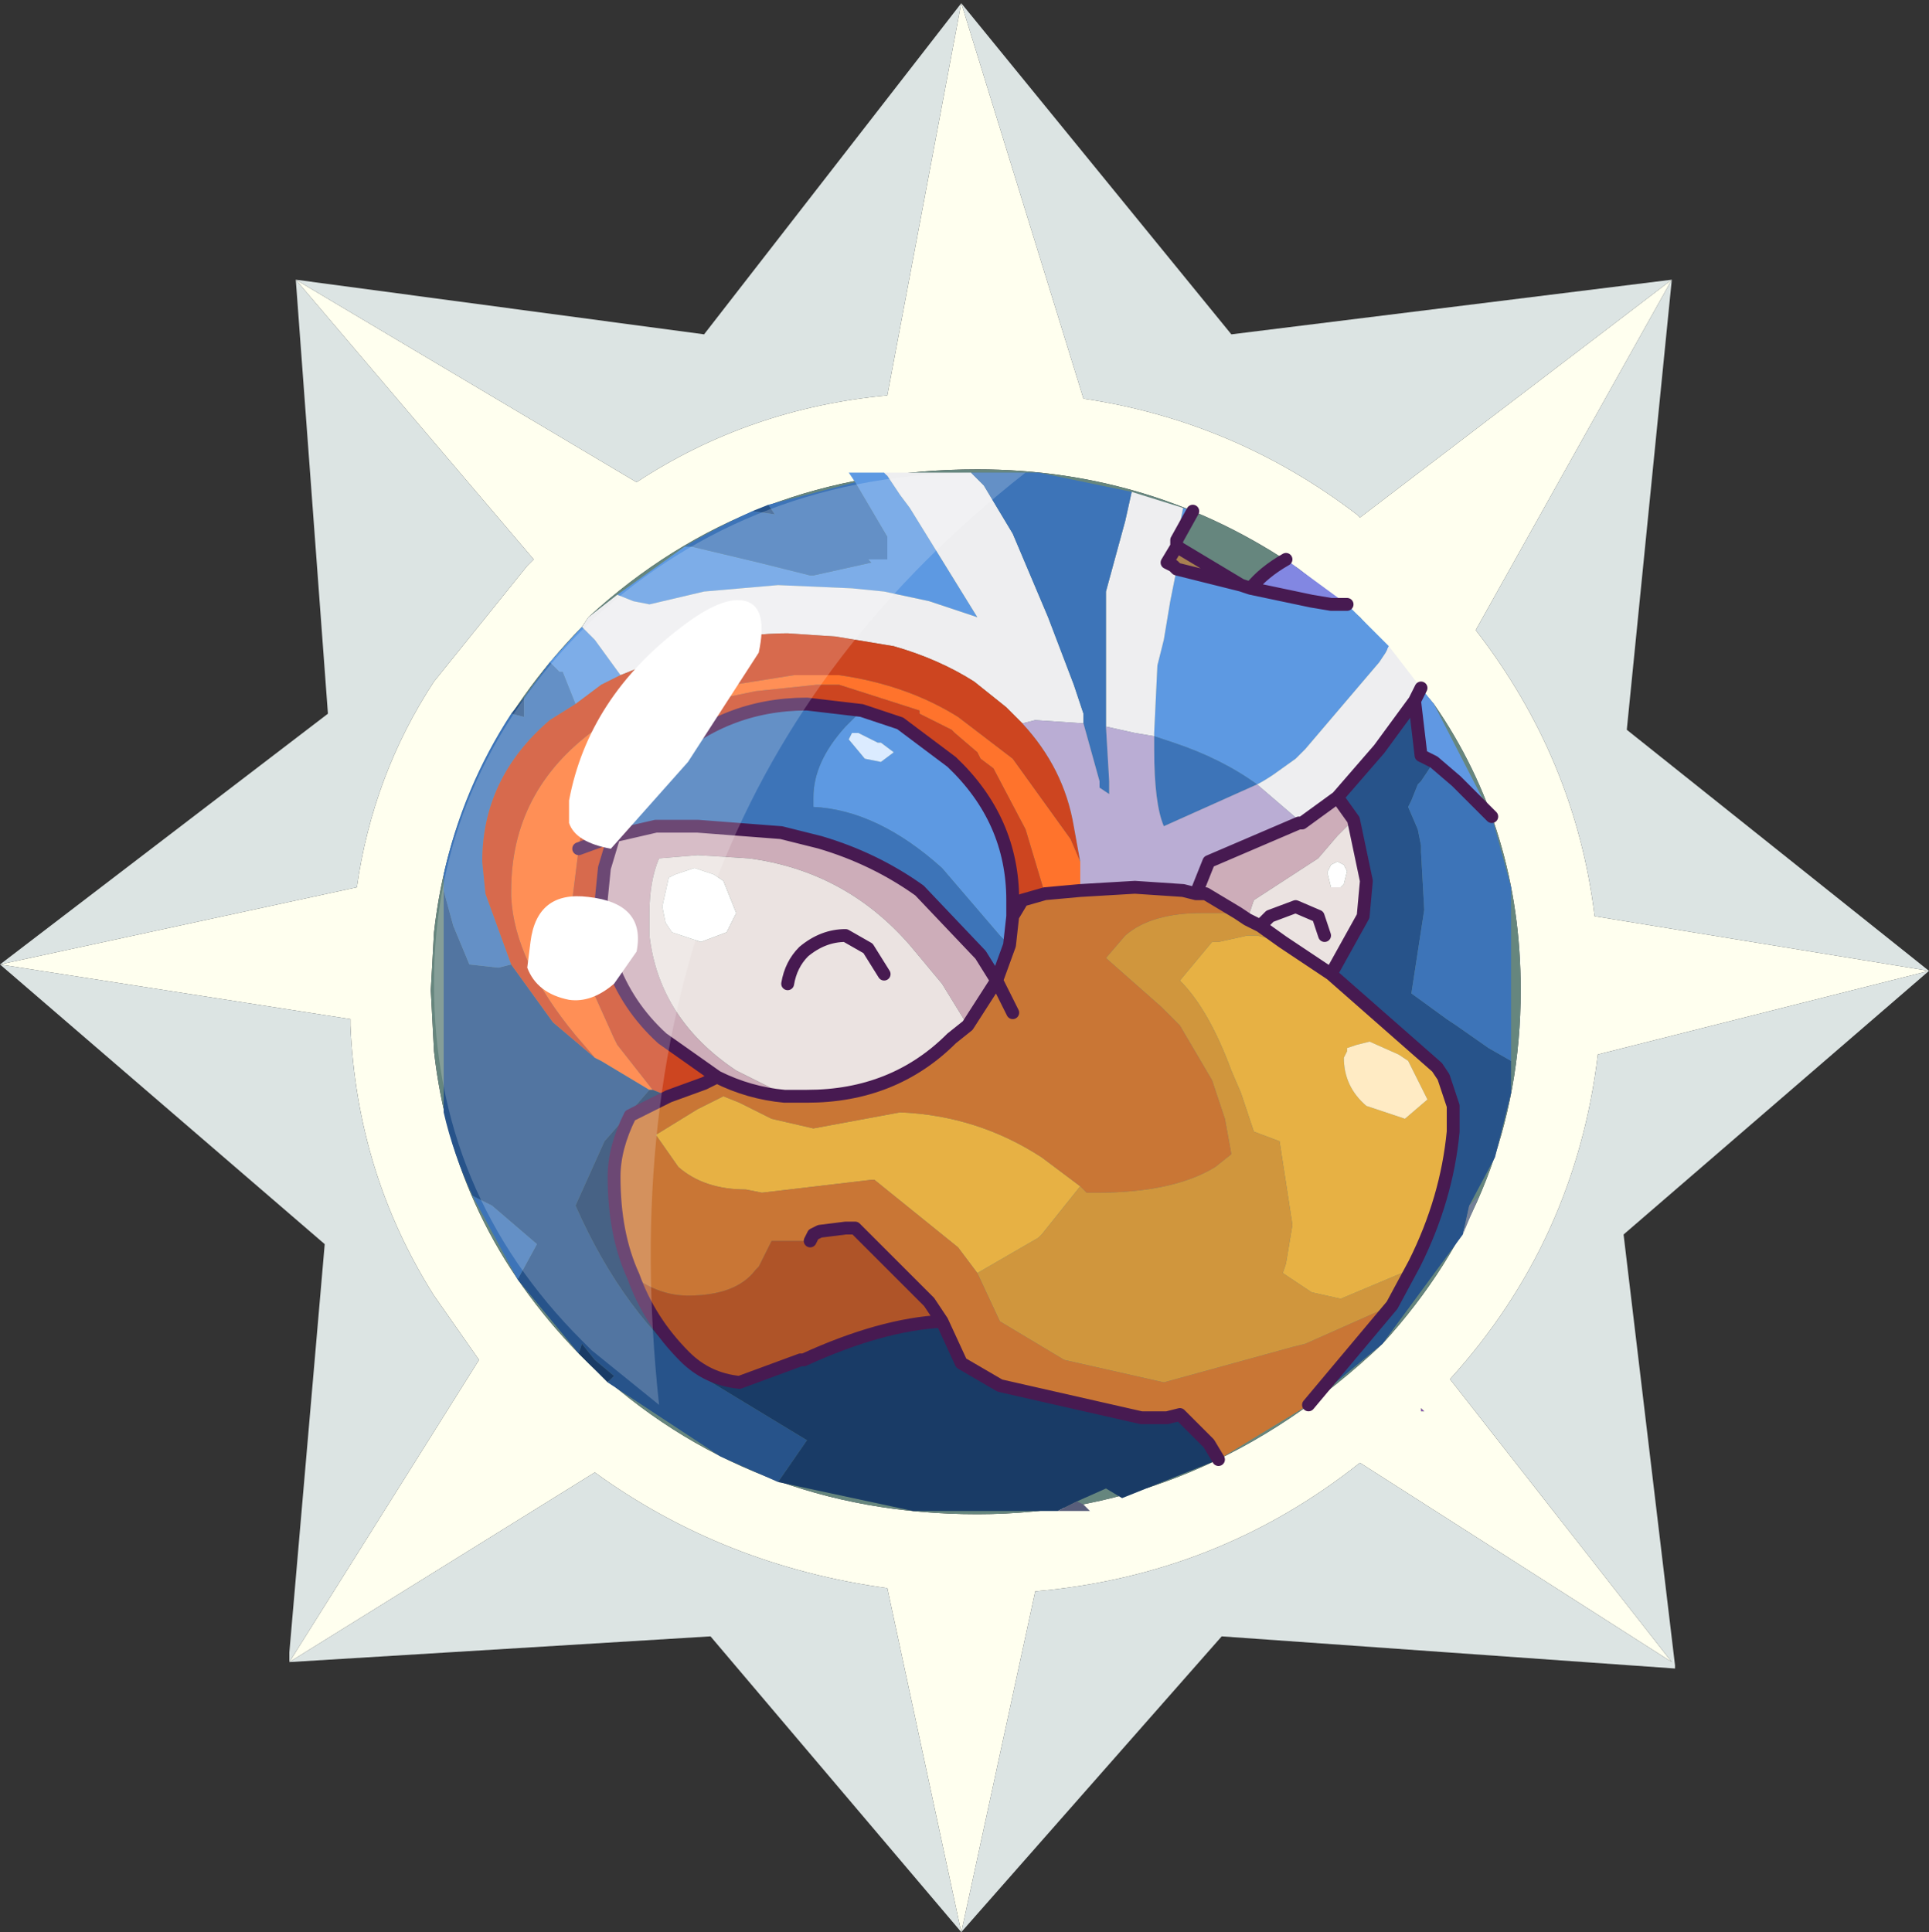 <?xml version="1.0" encoding="UTF-8" standalone="no"?>
<svg xmlns:ffdec="https://www.free-decompiler.com/flash" xmlns:xlink="http://www.w3.org/1999/xlink" ffdec:objectType="frame" height="30.05px" width="30.0px" xmlns="http://www.w3.org/2000/svg">
  <rect width="100%" height="100%" fill="#333333" stroke="none"/>
  <g transform="matrix(1.0, 0.0, 0.0, 1.0, 0.0, 0.0)">
    <use ffdec:characterId="1" height="30.0" transform="matrix(1.0, 0.0, 0.0, 1.0, 0.0, 0.0)" width="30.0" xlink:href="#shape0"/>
    <use ffdec:characterId="3" height="30.0" transform="matrix(1.0, 0.0, 0.0, 1.0, 0.0, 0.05)" width="30.0" xlink:href="#sprite0"/>
  </g>
  <defs>
    <g id="shape0" transform="matrix(1.0, 0.0, 0.0, 1.0, 0.0, 0.0)">
      <path d="M0.0 0.0 L30.0 0.0 30.0 30.0 0.0 30.0 0.0 0.0" fill="#33cc66" fill-opacity="0.0" fill-rule="evenodd" stroke="none"/>
    </g>
    <g id="sprite0" transform="matrix(1.0, 0.0, 0.0, 1.0, 0.0, 0.0)">
      <use ffdec:characterId="2" height="30.0" transform="matrix(1.0, 0.0, 0.0, 1.0, 0.0, 0.0)" width="30.0" xlink:href="#shape1"/>
    </g>
    <g id="shape1" transform="matrix(1.0, 0.0, 0.0, 1.0, 0.0, 0.0)">
      <path d="M22.1 21.85 L22.15 21.9 22.1 21.9 22.1 21.85" fill="url(#gradient0)" fill-rule="evenodd" stroke="none"/>
      <path d="M21.15 9.55 L20.2 8.8 Q17.95 7.25 15.2 7.25 11.65 7.25 9.15 9.55 L9.05 9.7 Q7.05 11.75 6.75 14.45 L6.7 15.35 6.75 16.3 Q7.05 19.0 9.0 21.0 L9.15 21.15 Q11.65 23.5 15.2 23.5 18.7 23.5 21.5 20.85 23.65 18.5 23.65 15.35 23.65 12.85 22.3 10.9 L21.15 9.55 M26.0 4.3 L22.95 9.75 Q24.5 11.75 24.8 14.2 L30.0 15.05 24.85 16.35 Q24.5 19.25 22.55 21.4 L26.0 25.8 21.15 22.7 Q18.95 24.45 16.1 24.7 L14.95 30.0 13.8 24.65 Q11.25 24.3 9.25 22.85 L4.5 25.8 7.45 21.1 6.75 20.1 Q5.55 18.2 5.45 15.9 L5.45 15.8 0.0 14.95 5.55 13.75 Q5.8 12.0 6.75 10.55 L8.2 8.75 8.3 8.65 4.6 4.3 9.9 7.45 Q11.65 6.3 13.8 6.1 L14.95 0.0 16.85 6.15 Q19.2 6.5 21.1 7.95 L21.15 8.0 26.0 4.3 M22.1 21.85 L22.1 21.9 22.15 21.9 22.1 21.85" fill="#ffffef" fill-rule="evenodd" stroke="none"/>
      <path d="M25.3 11.3 L30.0 15.05 25.25 19.15 26.05 25.85 26.05 25.9 19.0 25.4 14.95 30.0 11.05 25.4 4.5 25.8 4.5 25.65 5.05 19.3 0.0 14.95 5.1 11.05 4.6 4.3 10.95 5.15 14.95 0.0 19.15 5.15 26.0 4.3 25.3 11.3 M26.0 4.3 L21.15 8.0 21.1 7.95 Q19.2 6.5 16.85 6.15 L14.95 0.0 13.8 6.1 Q11.65 6.3 9.9 7.45 L4.6 4.3 8.3 8.65 8.2 8.75 6.75 10.55 Q5.8 12.0 5.55 13.75 L0.0 14.95 5.45 15.8 5.45 15.9 Q5.55 18.2 6.75 20.1 L7.45 21.1 4.5 25.8 9.25 22.85 Q11.25 24.3 13.8 24.65 L14.95 30.0 16.1 24.7 Q18.95 24.45 21.15 22.7 L26.0 25.8 22.55 21.4 Q24.5 19.25 24.85 16.35 L30.0 15.05 24.8 14.2 Q24.5 11.75 22.95 9.75 L26.0 4.3" fill="#dce4e3" fill-rule="evenodd" stroke="none"/>
      <path d="M21.15 9.55 L22.3 10.9 Q23.65 12.85 23.65 15.35 23.65 18.5 21.5 20.85 18.7 23.5 15.2 23.5 11.65 23.5 9.15 21.15 L9.0 21.0 Q7.05 19.0 6.75 16.3 L6.7 15.35 6.75 14.45 Q7.05 11.75 9.05 9.7 L9.15 9.55 Q11.65 7.25 15.2 7.25 17.95 7.25 20.2 8.8 L21.15 9.55" fill="#66867e" fill-rule="evenodd" stroke="none"/>
      <path d="M20.85 13.75 L20.75 13.75 20.7 13.75 20.65 13.55 20.65 13.5 20.7 13.4 20.8 13.35 20.9 13.4 20.95 13.5 20.9 13.7 20.85 13.75 M10.5 13.55 L10.8 13.45 11.1 13.55 11.25 13.65 11.45 14.15 11.3 14.45 10.9 14.6 10.45 14.45 10.35 14.3 10.3 14.05 10.4 13.6 10.5 13.55" fill="#ffffff" fill-rule="evenodd" stroke="none"/>
      <path d="M19.45 9.1 Q19.65 8.85 20.0 8.65 L20.2 8.8 20.95 9.35 20.7 9.35 20.4 9.3 19.45 9.1" fill="#8287e2" fill-rule="evenodd" stroke="none"/>
      <path d="M21.6 10.0 L21.55 10.1 21.45 10.25 20.3 11.6 20.15 11.75 19.8 12.0 Q19.65 12.1 19.55 12.15 19.0 11.75 18.25 11.5 L18.1 11.45 17.95 11.4 17.95 11.35 18.0 10.3 18.1 9.9 18.2 9.3 18.3 8.8 19.3 9.05 19.45 9.1 20.4 9.3 20.7 9.35 20.95 9.35 21.15 9.55 21.6 10.0 M8.55 10.25 L9.05 9.7 9.25 9.9 9.65 10.45 9.35 10.6 8.95 10.9 8.75 10.4 8.7 10.4 8.55 10.25 M9.6 9.2 L10.65 8.45 10.75 8.45 11.8 8.7 12.6 8.9 12.65 8.9 13.55 8.7 13.5 8.65 13.8 8.65 13.8 8.55 13.8 8.3 13.3 7.45 13.2 7.3 13.75 7.3 13.8 7.35 14.0 7.65 14.15 7.85 15.2 9.55 14.45 9.3 13.75 9.15 13.25 9.1 12.1 9.05 10.95 9.15 10.1 9.35 9.85 9.3 9.6 9.2 M18.4 7.85 L18.55 7.9 18.3 8.35 18.4 7.85 M15.75 14.2 L15.7 14.65 15.55 14.5 14.65 13.45 Q13.65 12.55 12.65 12.5 L12.65 12.35 Q12.65 11.8 13.15 11.25 L13.4 11.0 14.0 11.2 14.8 11.8 Q15.75 12.7 15.75 13.95 L15.75 14.2 M13.35 11.35 L13.25 11.35 13.2 11.45 13.45 11.75 13.7 11.8 13.9 11.65 13.7 11.5 13.65 11.5 13.35 11.35" fill="#5d99e2" fill-rule="evenodd" stroke="none"/>
      <path d="M21.6 10.0 L22.1 10.65 22.0 10.85 21.45 11.6 20.8 12.35 20.25 12.75 19.55 12.15 Q19.65 12.1 19.8 12.0 L20.15 11.75 20.3 11.6 21.45 10.25 21.55 10.1 21.6 10.0 M9.05 9.7 L9.15 9.55 9.6 9.2 9.85 9.3 10.1 9.35 10.95 9.15 12.1 9.05 13.25 9.1 13.75 9.15 14.45 9.3 15.2 9.55 14.15 7.85 14.0 7.65 13.8 7.35 13.75 7.3 15.1 7.3 15.15 7.35 15.3 7.5 15.75 8.25 16.3 9.55 16.7 10.6 16.85 11.05 16.85 11.2 16.1 11.15 15.9 11.2 15.85 11.15 15.65 10.95 15.15 10.55 Q14.6 10.2 13.9 10.0 L13.0 9.85 12.25 9.8 Q11.1 9.8 9.9 10.35 L9.65 10.45 9.25 9.9 9.05 9.7 M17.6 7.6 L18.4 7.85 18.3 8.35 18.3 8.45 18.15 8.7 18.25 8.75 18.3 8.8 18.2 9.3 18.1 9.9 18.0 10.3 17.95 11.35 17.95 11.4 17.65 11.35 17.2 11.25 17.2 10.85 17.2 9.15 17.5 8.05 17.6 7.6" fill="#eeeef0" fill-rule="evenodd" stroke="none"/>
      <path d="M20.8 12.35 L21.45 11.6 22.0 10.85 22.1 11.7 22.3 11.8 22.1 12.1 22.05 12.15 21.95 12.4 21.9 12.5 22.05 12.85 22.1 13.1 22.1 13.2 22.15 14.1 21.95 15.4 22.5 15.8 22.65 15.9 23.15 16.25 23.5 16.45 23.5 16.95 23.25 17.95 22.85 18.7 22.75 19.15 21.5 20.85 20.35 21.8 21.65 20.25 22.0 19.6 Q22.5 18.6 22.6 17.55 L22.6 17.15 22.45 16.7 22.35 16.55 20.7 15.1 21.2 14.2 21.25 13.65 21.05 12.7 20.8 12.35 M12.1 23.0 L11.2 22.6 9.45 21.45 9.55 21.35 9.25 21.1 9.05 20.85 9.0 21.0 8.05 19.85 8.35 19.3 7.65 18.7 7.35 18.55 Q7.05 17.9 6.9 17.25 L6.9 13.8 7.05 14.35 7.3 14.95 7.75 15.0 7.95 14.95 8.6 15.85 9.25 16.4 9.35 16.45 10.1 16.9 9.4 17.7 8.95 18.7 Q9.7 20.4 10.9 21.35 L12.55 22.35 12.1 23.0 M7.95 11.05 L8.15 10.8 8.15 11.0 8.15 11.1 7.95 11.05 M11.7 7.9 L11.95 7.8 12.05 7.95 11.7 7.9" fill="#27538a" fill-rule="evenodd" stroke="none"/>
      <path d="M23.2 12.65 L23.5 13.75 23.5 16.45 23.15 16.25 22.65 15.9 22.5 15.8 21.95 15.4 22.15 14.1 22.1 13.2 22.1 13.1 22.05 12.85 21.9 12.5 21.95 12.4 22.05 12.15 22.1 12.1 22.3 11.8 22.65 12.1 23.2 12.65 M8.05 19.85 L7.35 18.55 7.65 18.7 8.35 19.3 8.05 19.85 M6.9 13.8 L6.9 13.55 Q7.2 12.2 7.95 11.05 L8.15 11.1 8.15 11.0 8.15 10.8 8.55 10.25 8.7 10.4 8.75 10.4 8.95 10.9 8.55 11.15 Q7.5 12.05 7.5 13.35 L7.55 13.85 7.95 14.95 7.75 15.0 7.3 14.95 7.05 14.35 6.9 13.8 M10.65 8.45 Q11.15 8.15 11.7 7.9 L12.05 7.95 11.95 7.8 13.3 7.45 13.8 8.3 13.8 8.55 13.8 8.65 13.5 8.65 13.55 8.7 12.65 8.9 12.6 8.9 11.8 8.7 10.75 8.45 10.65 8.45 M15.1 7.3 L16.15 7.3 17.6 7.6 17.5 8.05 17.2 9.15 17.2 10.85 17.2 11.25 17.25 12.1 17.25 12.3 17.1 12.2 17.1 12.1 16.85 11.2 16.85 11.05 16.7 10.6 16.3 9.55 15.75 8.25 15.3 7.5 15.15 7.35 15.1 7.3 M15.7 14.65 L15.5 15.2 15.25 14.8 14.3 13.8 Q13.6 13.3 12.75 13.05 L12.15 12.9 10.85 12.8 10.5 12.8 10.2 12.8 9.55 12.95 Q9.75 12.3 10.3 11.8 11.25 10.9 12.55 10.9 L13.4 11.0 13.15 11.25 Q12.65 11.8 12.65 12.35 L12.65 12.5 Q13.65 12.55 14.65 13.45 L15.55 14.5 15.7 14.65 M17.95 11.4 L18.1 11.45 18.25 11.5 Q19.0 11.75 19.55 12.15 L18.1 12.8 Q17.95 12.45 17.95 11.6 L17.95 11.4" fill="#3d74b8" fill-rule="evenodd" stroke="none"/>
      <path d="M22.0 10.85 L22.1 10.65 22.3 10.9 23.2 12.65 22.65 12.1 22.3 11.8 22.1 11.7 22.0 10.85" fill="#6098e3" fill-rule="evenodd" stroke="none"/>
      <path d="M20.85 13.75 L20.9 13.7 20.95 13.5 20.9 13.4 20.8 13.35 20.7 13.4 20.65 13.5 20.65 13.55 20.7 13.75 20.75 13.75 20.85 13.75 M19.4 14.25 L19.5 13.95 20.5 13.3 20.8 12.95 21.05 12.7 21.25 13.65 21.2 14.2 20.7 15.1 20.4 14.9 19.95 14.6 19.6 14.35 19.4 14.25 M20.6 14.5 L20.5 14.2 20.15 14.05 19.75 14.2 19.6 14.35 19.75 14.2 20.15 14.05 20.5 14.2 20.6 14.5 M15.05 15.9 L14.8 16.1 Q13.9 17.0 12.55 17.0 L12.2 17.0 11.95 16.85 11.45 16.6 Q10.25 15.8 10.1 14.5 L10.1 14.15 Q10.1 13.65 10.25 13.3 L10.85 13.25 11.65 13.3 Q13.15 13.5 14.15 14.65 L14.65 15.25 15.05 15.9 M13.75 15.1 L13.5 14.7 13.15 14.5 Q12.8 14.5 12.5 14.75 12.3 14.95 12.25 15.25 12.3 14.95 12.5 14.75 12.8 14.5 13.15 14.5 L13.5 14.7 13.75 15.1 M10.5 13.55 L10.4 13.6 10.3 14.05 10.35 14.3 10.45 14.45 10.9 14.6 11.3 14.45 11.45 14.15 11.25 13.65 11.1 13.55 10.8 13.45 10.5 13.55" fill="#ebe3e1" fill-rule="evenodd" stroke="none"/>
      <path d="M20.25 12.75 L20.8 12.35 21.05 12.7 20.8 12.95 20.5 13.3 19.5 13.95 19.4 14.25 19.25 14.15 18.75 13.85 18.6 13.85 18.8 13.35 20.2 12.75 20.25 12.75 M9.55 12.95 L10.2 12.8 10.5 12.8 10.85 12.8 12.15 12.9 12.75 13.05 Q13.6 13.3 14.3 13.8 L15.25 14.8 15.5 15.2 15.05 15.9 14.65 15.25 14.15 14.65 Q13.15 13.5 11.65 13.3 L10.85 13.25 10.25 13.3 Q10.1 13.65 10.1 14.15 L10.1 14.5 Q10.25 15.8 11.45 16.6 L11.95 16.85 12.2 17.0 Q11.65 16.95 11.15 16.7 L10.3 16.1 Q9.75 15.6 9.5 14.9 L9.35 13.95 9.4 13.45 9.55 12.95" fill="#cdadb9" fill-rule="evenodd" stroke="none"/>
      <path d="M20.7 15.1 L22.35 16.55 22.45 16.7 22.6 17.15 22.6 17.55 Q22.5 18.6 22.0 19.6 L21.8 19.75 20.85 20.15 20.4 20.05 19.95 19.75 20.0 19.6 20.1 19.0 19.9 17.7 19.5 17.55 19.3 16.95 19.15 16.6 Q18.8 15.65 18.35 15.2 L18.85 14.6 18.95 14.6 19.4 14.5 19.45 14.5 19.55 14.5 19.95 14.6 20.4 14.9 20.7 15.1 M21.75 16.35 L21.3 16.15 21.1 16.2 20.95 16.25 20.95 16.3 20.9 16.4 Q20.9 16.85 21.25 17.15 L21.85 17.35 22.2 17.05 21.9 16.45 21.75 16.35 M15.2 19.75 L14.9 19.35 13.6 18.3 13.55 18.3 11.85 18.5 11.6 18.45 Q10.95 18.45 10.55 18.1 L10.2 17.6 10.85 17.2 10.95 17.15 11.25 17.0 11.5 17.1 11.8 17.25 12.0 17.35 12.65 17.5 14.0 17.25 Q15.2 17.3 16.2 17.95 L16.8 18.4 16.2 19.15 16.15 19.2 15.2 19.75" fill="#e7b144" fill-rule="evenodd" stroke="none"/>
      <path d="M21.75 16.35 L21.9 16.45 22.2 17.05 21.85 17.35 21.25 17.15 Q20.9 16.85 20.9 16.4 L20.95 16.3 20.95 16.25 21.1 16.2 21.3 16.15 21.75 16.35" fill="#ffebc4" fill-rule="evenodd" stroke="none"/>
      <path d="M19.4 14.25 L19.6 14.35 19.95 14.6 19.55 14.5 19.45 14.5 19.4 14.5 18.95 14.6 18.85 14.6 18.35 15.2 Q18.8 15.65 19.15 16.6 L19.3 16.95 19.5 17.55 19.9 17.7 20.1 19.0 20.0 19.6 19.95 19.75 20.4 20.05 20.85 20.15 21.8 19.75 22.0 19.6 21.65 20.25 20.3 20.85 20.1 20.9 18.1 21.45 16.55 21.1 15.55 20.5 15.2 19.75 16.15 19.2 16.2 19.15 16.8 18.4 16.9 18.5 17.05 18.5 Q18.25 18.5 18.9 18.1 L19.15 17.9 19.05 17.35 18.85 16.75 18.35 15.9 18.05 15.6 17.2 14.85 17.5 14.5 Q17.9 14.15 18.7 14.15 L18.8 14.15 19.25 14.15 19.4 14.25" fill="#d0963d" fill-rule="evenodd" stroke="none"/>
      <path d="M22.85 18.7 L23.0 18.55 22.75 19.15 22.85 18.7" fill="#758098" fill-rule="evenodd" stroke="none"/>
      <path d="M16.8 13.8 L16.25 13.85 15.95 12.85 15.45 11.9 15.25 11.75 15.2 11.65 14.85 11.35 14.8 11.3 14.3 11.05 14.3 11.0 13.05 10.6 12.7 10.6 11.75 10.7 10.55 10.95 10.3 11.05 10.1 11.2 9.9 11.4 9.45 11.9 Q9.1 12.4 9.0 13.15 L8.9 13.95 8.9 14.05 9.1 15.1 9.55 16.1 9.6 16.2 10.15 16.9 10.1 16.9 9.35 16.45 9.25 16.4 8.95 16.05 Q8.0 14.9 7.95 13.9 L7.95 13.8 Q7.95 12.25 9.25 11.3 9.65 11.0 10.15 10.8 L12.35 10.45 13.05 10.45 Q14.1 10.6 14.9 11.1 L15.75 11.75 16.65 13.0 16.8 13.35 16.8 13.55 16.8 13.75 16.8 13.8" fill="#ff732c" fill-rule="evenodd" stroke="none"/>
      <path d="M16.25 13.85 L15.9 13.95 15.75 14.2 15.75 13.95 Q15.75 12.7 14.8 11.8 L14.0 11.2 13.4 11.0 12.55 10.9 Q11.25 10.9 10.3 11.8 9.75 12.3 9.55 12.95 L9.0 13.15 Q9.1 12.4 9.45 11.9 L9.9 11.4 10.1 11.2 10.3 11.05 10.55 10.95 11.75 10.7 12.7 10.6 13.05 10.6 14.3 11.0 14.3 11.05 14.8 11.3 14.85 11.35 15.2 11.65 15.25 11.75 15.45 11.9 15.95 12.85 16.25 13.85 M16.8 13.35 L16.65 13.0 15.75 11.75 14.9 11.1 Q14.1 10.6 13.05 10.45 L12.35 10.45 10.15 10.8 Q9.65 11.0 9.25 11.3 7.95 12.25 7.95 13.8 L7.95 13.9 Q8.0 14.9 8.95 16.05 L9.25 16.4 8.6 15.85 7.95 14.95 7.55 13.85 7.5 13.35 Q7.5 12.05 8.55 11.15 L8.95 10.9 9.35 10.6 9.65 10.45 9.9 10.35 Q11.1 9.8 12.25 9.8 L13.0 9.85 13.9 10.0 Q14.6 10.2 15.15 10.55 L15.65 10.95 15.85 11.15 15.9 11.2 Q16.55 11.9 16.7 12.8 L16.8 13.35 M10.15 16.9 L9.6 16.2 9.55 16.1 9.1 15.1 8.9 14.05 8.9 13.95 9.0 13.15 9.55 12.95 9.4 13.45 9.35 13.95 9.5 14.9 Q9.75 15.6 10.3 16.1 L11.15 16.7 10.95 16.8 10.4 17.0 10.15 16.9" fill="#cd4520" fill-rule="evenodd" stroke="none"/>
      <path d="M13.35 11.35 L13.65 11.5 13.7 11.5 13.9 11.65 13.7 11.8 13.45 11.75 13.2 11.45 13.25 11.35 13.35 11.35" fill="#dbebff" fill-rule="evenodd" stroke="none"/>
      <path d="M18.3 8.45 L19.3 9.05 18.3 8.8 18.25 8.75 18.15 8.7 18.3 8.45" fill="#a88051" fill-rule="evenodd" stroke="none"/>
      <path d="M19.55 12.15 L20.25 12.75 20.2 12.75 18.8 13.35 18.6 13.85 18.4 13.8 17.65 13.75 16.8 13.8 16.8 13.75 16.8 13.55 16.8 13.35 16.7 12.8 Q16.55 11.9 15.9 11.2 L16.1 11.15 16.85 11.2 17.1 12.1 17.1 12.2 17.25 12.3 17.25 12.1 17.2 11.25 17.65 11.35 17.95 11.4 17.95 11.6 Q17.95 12.45 18.1 12.8 L19.55 12.15" fill="#baadd4" fill-rule="evenodd" stroke="none"/>
      <path d="M20.35 21.8 L18.95 22.65 18.8 22.4 18.35 21.95 18.15 22.0 17.75 22.0 15.55 21.5 14.95 21.15 14.65 20.5 14.45 20.2 13.3 19.05 13.15 19.05 12.75 19.1 12.65 19.15 12.6 19.25 12.0 19.25 11.8 19.65 11.75 19.7 Q11.45 20.1 10.7 20.1 10.25 20.1 9.85 19.8 9.55 19.15 9.55 18.25 9.55 17.8 9.8 17.3 L10.4 17.0 10.95 16.8 11.15 16.7 Q11.65 16.95 12.2 17.0 L12.55 17.0 Q13.9 17.0 14.8 16.1 L15.05 15.9 15.5 15.2 15.7 14.65 15.75 14.2 15.9 13.95 16.25 13.85 16.8 13.8 17.65 13.75 18.4 13.8 18.6 13.85 18.75 13.85 19.25 14.15 18.8 14.15 18.7 14.15 Q17.9 14.15 17.5 14.5 L17.2 14.85 18.05 15.6 18.35 15.9 18.85 16.75 19.05 17.35 19.15 17.9 18.9 18.1 Q18.25 18.5 17.05 18.5 L16.9 18.5 16.8 18.4 16.2 17.95 Q15.2 17.3 14.0 17.25 L12.65 17.5 12.0 17.35 11.8 17.25 11.5 17.1 11.25 17.0 10.95 17.15 10.85 17.2 10.2 17.6 10.55 18.1 Q10.95 18.45 11.6 18.45 L11.85 18.5 13.55 18.3 13.6 18.3 14.9 19.35 15.2 19.75 15.55 20.5 16.55 21.1 18.1 21.45 20.1 20.9 20.3 20.85 21.65 20.25 20.35 21.8 M15.75 15.7 L15.5 15.2 15.75 15.7" fill="#c97635" fill-rule="evenodd" stroke="none"/>
      <path d="M18.95 22.65 L17.45 23.25 17.2 23.1 16.75 23.3 16.55 23.4 16.45 23.45 14.2 23.45 12.1 23.0 12.55 22.35 10.9 21.35 Q9.7 20.4 8.95 18.7 L9.4 17.7 10.1 16.9 10.15 16.9 10.4 17.0 9.8 17.3 Q9.55 17.8 9.55 18.25 9.55 19.15 9.85 19.8 10.1 20.5 10.65 21.05 11.0 21.4 11.5 21.45 L12.45 21.1 12.5 21.1 Q13.7 20.55 14.65 20.5 L14.95 21.15 15.55 21.5 17.75 22.0 18.15 22.0 18.35 21.95 18.8 22.4 18.95 22.65 M9.45 21.45 L9.15 21.15 9.0 21.0 9.05 20.85 9.25 21.1 9.55 21.35 9.45 21.45" fill="#193b66" fill-rule="evenodd" stroke="none"/>
      <path d="M9.85 19.8 Q10.25 20.1 10.7 20.1 11.45 20.1 11.75 19.7 L11.8 19.65 12.0 19.25 12.6 19.25 12.65 19.15 12.75 19.1 13.15 19.05 13.3 19.05 14.45 20.2 14.65 20.5 Q13.7 20.55 12.5 21.1 L12.45 21.1 11.5 21.45 Q11.0 21.4 10.65 21.05 10.1 20.5 9.85 19.8" fill="#af5428" fill-rule="evenodd" stroke="none"/>
      <path d="M16.75 23.3 L16.85 23.35 16.95 23.45 16.45 23.45 16.55 23.4 16.75 23.3" fill="#595e7b" fill-rule="evenodd" stroke="none"/>
      <path d="M20.25 12.75 L20.8 12.35 21.45 11.6 22.0 10.85 22.1 10.65 M18.55 7.9 L18.3 8.35 18.3 8.45 19.3 9.05 19.45 9.1 Q19.65 8.85 20.0 8.65 M19.45 9.1 L20.4 9.3 20.7 9.35 20.95 9.35 M22.0 10.85 L22.1 11.7 22.3 11.8 22.65 12.1 23.2 12.65 M19.4 14.25 L19.6 14.35 19.75 14.2 20.15 14.05 20.5 14.2 20.6 14.5 M21.05 12.7 L21.25 13.65 21.2 14.2 20.7 15.1 22.35 16.55 22.45 16.7 22.6 17.15 22.6 17.55 Q22.5 18.6 22.0 19.6 L21.65 20.25 20.35 21.8 M19.95 14.6 L20.4 14.9 20.7 15.1 M19.95 14.6 L19.6 14.35 M19.25 14.15 L18.75 13.85 18.6 13.85 18.4 13.8 17.65 13.75 16.8 13.8 16.25 13.85 15.9 13.95 15.75 14.2 15.7 14.65 15.5 15.2 15.75 15.7 M20.8 12.35 L21.05 12.7 M13.4 11.0 L12.55 10.9 Q11.25 10.9 10.3 11.8 9.75 12.3 9.55 12.95 L10.2 12.8 10.5 12.8 10.85 12.8 12.15 12.9 12.75 13.05 Q13.6 13.3 14.3 13.8 L15.25 14.8 15.5 15.2 15.05 15.9 14.8 16.1 Q13.9 17.0 12.55 17.0 L12.2 17.0 Q11.65 16.95 11.15 16.7 L10.95 16.8 10.4 17.0 9.8 17.3 Q9.55 17.8 9.55 18.25 9.55 19.15 9.85 19.8 10.1 20.5 10.65 21.05 11.0 21.4 11.5 21.45 L12.45 21.1 12.5 21.1 Q13.7 20.55 14.65 20.5 L14.95 21.15 15.55 21.5 17.75 22.0 18.15 22.0 18.35 21.95 18.8 22.4 18.95 22.65 M12.6 19.25 L12.65 19.15 12.75 19.1 13.15 19.05 13.3 19.05 14.45 20.2 14.65 20.5 M13.4 11.0 L14.0 11.2 14.8 11.8 Q15.75 12.7 15.75 13.95 L15.75 14.2 M18.3 8.8 L18.25 8.75 18.15 8.7 18.3 8.45 M18.3 8.8 L19.3 9.05 M9.55 12.95 L9.0 13.15 M11.15 16.7 L10.3 16.1 Q9.75 15.6 9.5 14.9 L9.35 13.95 9.4 13.45 9.55 12.95 M20.25 12.75 L20.2 12.75 18.8 13.35 18.6 13.85 M19.25 14.15 L19.4 14.25 M12.25 15.25 Q12.3 14.95 12.5 14.75 12.8 14.5 13.15 14.5 L13.5 14.7 13.75 15.1" fill="none" stroke="#471a51" stroke-linecap="round" stroke-linejoin="round" stroke-width="0.2"/>
      <path d="M9.2 9.6 Q11.7 7.3 15.25 7.3 L15.95 7.3 Q9.25 12.55 10.25 21.8 L9.2 20.95 9.05 20.8 Q6.75 18.5 6.75 15.25 6.75 12.05 9.1 9.7 L9.2 9.6" fill="#ffffff" fill-opacity="0.2" fill-rule="evenodd" stroke="none"/>
      <path d="M11.8 10.1 L10.7 11.8 9.5 13.15 Q8.95 13.05 8.85 12.75 L8.85 12.4 Q9.15 10.8 10.6 9.7 11.25 9.2 11.6 9.3 11.95 9.4 11.8 10.1 M9.55 15.25 Q9.2 15.55 8.85 15.5 8.35 15.4 8.2 15.0 L8.25 14.6 Q8.35 13.8 9.15 13.9 10.05 14.0 9.9 14.75 L9.55 15.25" fill="#ffffff" fill-rule="evenodd" stroke="none"/>
    </g>
    <linearGradient gradientTransform="matrix(0.007, 0.0, 0.0, 0.005, 20.5, 25.9)" gradientUnits="userSpaceOnUse" id="gradient0" spreadMethod="pad" x1="-819.2" x2="819.2">
      <stop offset="0.0" stop-color="#65298e"/>
      <stop offset="1.0" stop-color="#9a6cc5"/>
    </linearGradient>
  </defs>
</svg>
